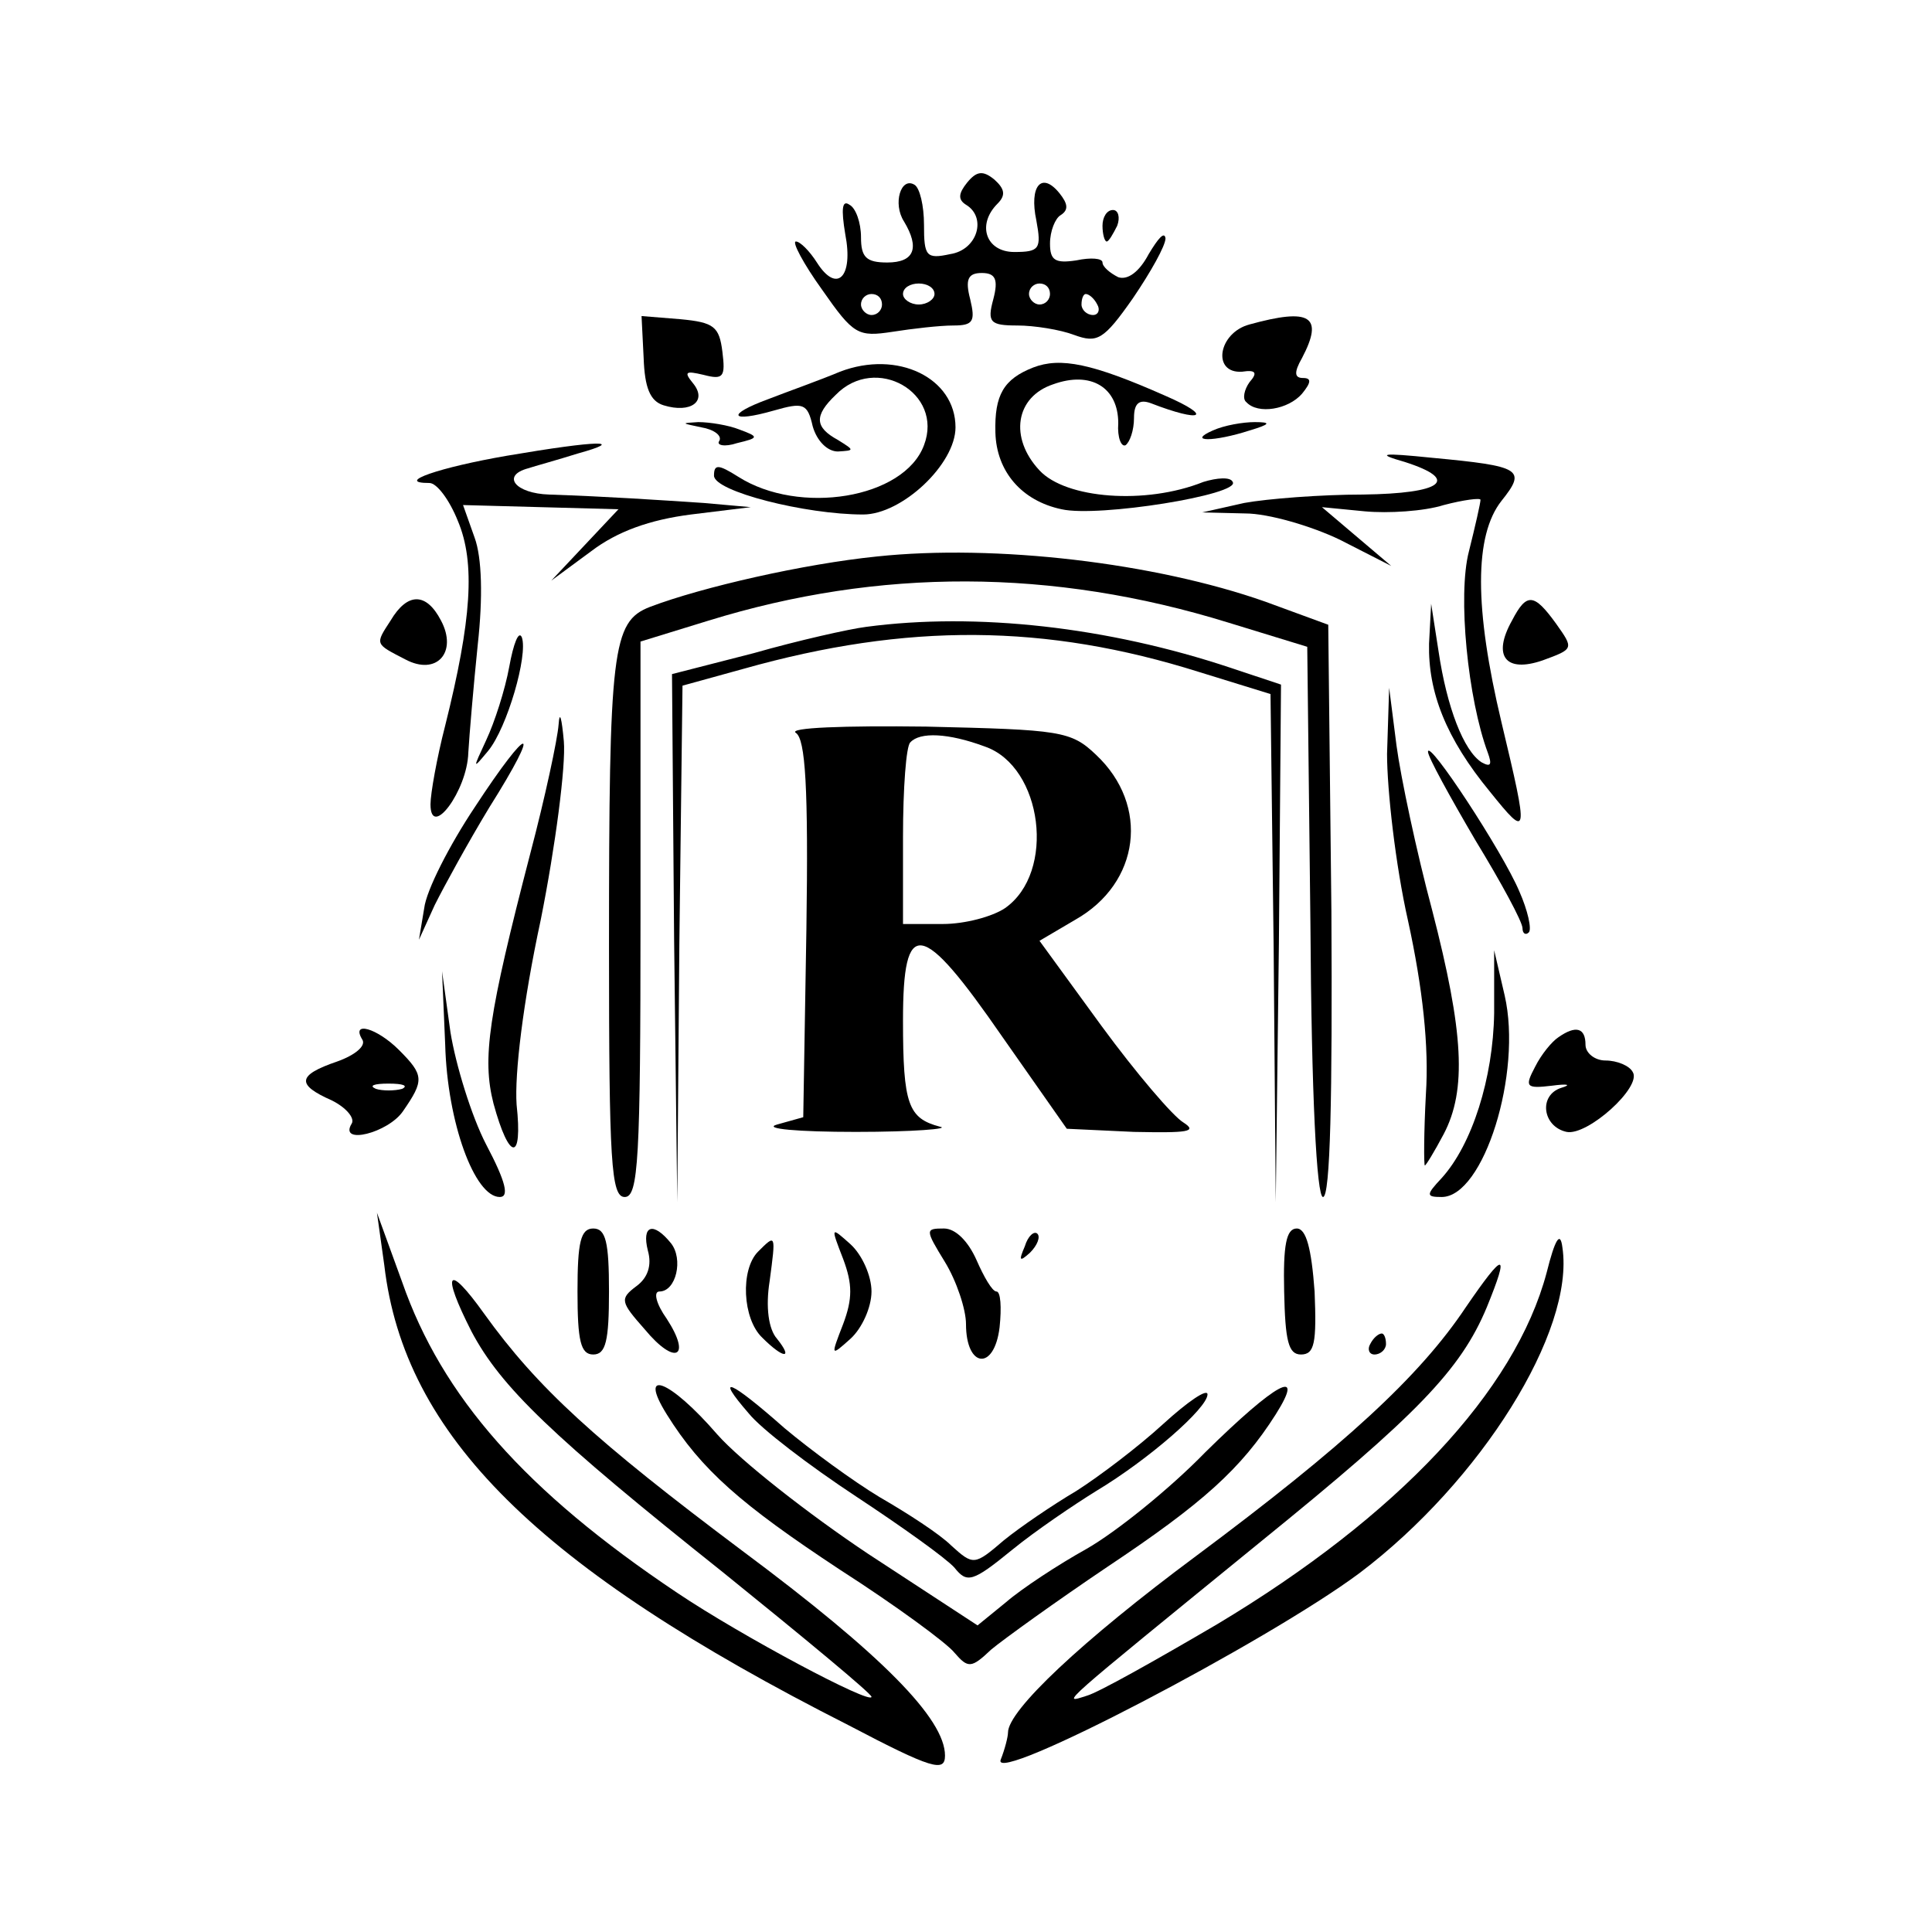 <?xml version="1.0" standalone="no"?>
<!DOCTYPE svg PUBLIC "-//W3C//DTD SVG 20010904//EN"
 "http://www.w3.org/TR/2001/REC-SVG-20010904/DTD/svg10.dtd">
<svg version="1.0" xmlns="http://www.w3.org/2000/svg"
 width="184pt" height="184pt" viewBox="0 0 184 184"
 preserveAspectRatio="xMidYMid meet">

<g transform="translate(0,184) scale(0.1,-0.1)"
fill="#000000" stroke="none">
<path d="M921 1666 c-8 -10 -9 -16 -1 -21 20 -12 11 -43 -15 -47 -23 -5 -25
-2 -25 28 0 18 -4 35 -9 38 -13 8 -21 -18 -10 -35 15 -25 10 -39 -16 -39 -20
0 -25 5 -25 24 0 14 -5 28 -11 31 -7 5 -8 -4 -4 -28 8 -41 -8 -57 -27 -27 -7
11 -16 20 -20 20 -4 0 7 -21 25 -46 30 -43 34 -45 67 -40 19 3 45 6 58 6 19 0
21 4 16 25 -5 19 -2 25 11 25 13 0 16 -6 11 -25 -6 -22 -3 -25 23 -25 16 0 41
-4 54 -9 22 -8 28 -5 56 35 17 25 31 50 31 57 -1 7 -7 0 -16 -15 -9 -17 -20
-25 -29 -22 -8 4 -15 10 -15 14 0 4 -11 5 -25 2 -20 -3 -25 0 -25 16 0 12 5
24 10 27 8 5 7 11 -1 21 -17 21 -29 7 -22 -26 5 -27 3 -30 -21 -30 -27 0 -36
26 -16 46 8 8 7 14 -3 23 -11 9 -17 8 -26 -3z m-31 -106 c0 -5 -7 -10 -15 -10
-8 0 -15 5 -15 10 0 6 7 10 15 10 8 0 15 -4 15 -10z m110 0 c0 -5 -4 -10 -10
-10 -5 0 -10 5 -10 10 0 6 5 10 10 10 6 0 10 -4 10 -10z m-160 -10 c0 -5 -4
-10 -10 -10 -5 0 -10 5 -10 10 0 6 5 10 10 10 6 0 10 -4 10 -10z m205 0 c3 -5
1 -10 -4 -10 -6 0 -11 5 -11 10 0 6 2 10 4 10 3 0 8 -4 11 -10z"/>
<path d="M1050 1625 c0 -8 2 -15 4 -15 2 0 6 7 10 15 3 8 1 15 -4 15 -6 0 -10
-7 -10 -15z"/>
<path d="M613 1499 c1 -28 6 -41 19 -45 26 -8 42 4 28 21 -9 11 -7 12 10 8 19
-5 21 -2 18 22 -3 24 -8 28 -40 31 l-37 3 2 -40z"/>
<path d="M1190 1531 c-30 -8 -36 -47 -7 -45 13 2 15 -1 7 -10 -5 -7 -7 -16 -3
-19 11 -12 40 -7 53 8 9 11 9 15 1 15 -8 0 -9 5 -1 19 21 40 8 48 -50 32z"/>
<path d="M800 1486 c-19 -8 -50 -19 -68 -26 -41 -15 -37 -23 5 -11 28 8 32 7
37 -15 4 -14 14 -24 24 -24 16 1 16 1 0 11 -22 12 -23 23 -2 43 38 39 103 2
84 -48 -19 -51 -119 -67 -177 -30 -19 12 -23 12 -23 1 0 -15 87 -37 142 -37
37 0 88 48 88 83 0 47 -55 74 -110 53z"/>
<path d="M984 1490 c-28 -11 -37 -26 -36 -62 1 -37 25 -65 63 -73 35 -8 171
14 163 26 -2 5 -15 4 -28 0 -55 -22 -131 -16 -156 11 -29 31 -23 70 13 82 36
13 62 -3 62 -37 -1 -14 3 -23 7 -21 4 3 8 14 8 26 0 14 5 18 16 14 49 -19 60
-13 14 7 -70 31 -100 37 -126 27z"/>
<path d="M668 1433 c12 -2 20 -8 17 -13 -3 -4 5 -6 17 -2 21 5 21 6 2 13 -10
4 -28 7 -39 7 -17 -1 -16 -1 3 -5z"/>
<path d="M1155 1430 c-25 -11 1 -11 35 0 20 6 21 8 5 8 -11 0 -29 -3 -40 -8z"/>
<path d="M483 1406 c-64 -11 -108 -26 -74 -26 7 0 19 -16 27 -36 17 -40 13
-95 -12 -195 -8 -31 -14 -65 -14 -75 0 -34 35 13 36 49 1 17 5 64 9 103 5 45
4 83 -3 102 l-11 31 74 -2 74 -2 -32 -34 -32 -34 38 28 c25 19 56 30 95 35
l57 7 -45 4 c-46 3 -89 6 -147 8 -32 1 -46 18 -20 25 6 2 28 8 47 14 47 13 21
13 -67 -2z"/>
<path d="M1338 1400 c53 -17 36 -30 -40 -31 -40 0 -91 -4 -113 -8 l-40 -9 41
-1 c22 0 63 -12 90 -25 l49 -25 -33 28 -33 28 41 -4 c22 -2 56 0 75 6 19 5 35
7 35 5 0 -3 -5 -25 -11 -49 -11 -42 -1 -141 18 -192 4 -11 3 -14 -6 -9 -17 11
-33 52 -41 106 l-7 45 -2 -38 c-1 -46 16 -90 58 -141 37 -46 37 -43 11 66 -26
109 -26 178 0 211 24 30 19 33 -66 41 -49 5 -54 4 -26 -4z"/>
<path d="M835 1310 c-69 -7 -166 -29 -216 -48 -36 -14 -39 -40 -39 -324 0
-205 2 -238 15 -238 13 0 15 36 15 265 l0 264 65 20 c162 50 327 50 495 -2
l75 -23 3 -262 c1 -166 6 -262 12 -262 7 0 9 96 8 272 l-3 273 -60 22 c-105
37 -257 55 -370 43z"/>
<path d="M372 1249 c-15 -23 -15 -22 14 -37 30 -16 50 7 34 37 -14 27 -32 27
-48 0z"/>
<path d="M1440 1249 c-19 -34 -6 -50 29 -38 30 11 30 11 13 35 -21 29 -28 30
-42 3z"/>
<path d="M825 1243 c-16 -2 -65 -13 -107 -25 l-78 -20 2 -252 3 -251 2 246 3
246 58 16 c156 44 288 43 434 -3 l68 -21 3 -242 2 -242 3 247 2 246 -48 16
c-117 39 -242 53 -347 39z"/>
<path d="M485 1205 c-4 -22 -14 -53 -22 -70 -13 -28 -13 -28 2 -10 18 22 38
91 32 108 -3 7 -8 -6 -12 -28z"/>
<path d="M1321 1122 c0 -34 8 -106 20 -159 14 -64 20 -120 17 -165 -2 -37 -2
-68 -1 -68 1 0 9 13 18 30 22 42 19 97 -11 213 -15 56 -30 127 -34 157 l-7 55
-2 -63z"/>
<path d="M532 1150 c-1 -14 -13 -70 -27 -123 -40 -154 -46 -195 -35 -238 15
-55 28 -56 22 -1 -2 29 6 97 23 176 14 70 24 147 22 170 -2 22 -4 30 -5 16z"/>
<path d="M758 1142 c9 -6 12 -51 10 -187 l-3 -179 -25 -7 c-14 -4 20 -7 75 -7
55 0 91 3 80 5 -30 8 -35 21 -35 101 0 99 17 97 95 -16 l61 -87 64 -3 c51 -1
61 0 47 9 -10 6 -45 47 -78 92 l-59 81 34 20 c62 35 71 109 20 157 -24 23 -34
24 -162 27 -78 1 -132 -1 -124 -6z m180 -13 c55 -19 68 -120 19 -154 -12 -8
-38 -15 -59 -15 l-38 0 0 83 c0 46 3 87 7 90 9 10 36 9 71 -4z"/>
<path d="M452 1071 c-24 -36 -46 -79 -48 -96 l-5 -30 15 33 c9 18 32 60 52 93
51 81 39 81 -14 0z"/>
<path d="M1360 1124 c0 -5 21 -43 45 -84 25 -41 45 -78 45 -84 0 -5 3 -7 6 -4
3 3 -1 21 -9 39 -16 38 -87 146 -87 133z"/>
<path d="M1423 875 c-1 -62 -21 -125 -50 -157 -15 -16 -15 -18 0 -18 40 0 77
118 60 192 l-10 43 0 -60z"/>
<path d="M424 845 c2 -74 28 -145 52 -145 9 0 6 14 -13 50 -14 27 -29 76 -34
107 l-8 58 3 -70z"/>
<path d="M345 850 c4 -6 -7 -15 -24 -21 -38 -13 -39 -22 -5 -37 14 -7 22 -17
19 -22 -13 -21 35 -9 49 12 20 29 20 34 -4 58 -21 21 -46 28 -35 10z m38 -47
c-7 -2 -19 -2 -25 0 -7 3 -2 5 12 5 14 0 19 -2 13 -5z"/>
<path d="M1484 852 c-6 -4 -16 -16 -22 -28 -10 -19 -9 -21 16 -18 15 2 19 1 9
-2 -22 -7 -18 -37 5 -42 20 -4 72 43 63 57 -3 6 -15 11 -26 11 -10 0 -19 7
-19 15 0 16 -9 19 -26 7z"/>
<path d="M366 635 c19 -162 146 -288 442 -438 80 -42 92 -45 92 -29 0 35 -60
96 -193 195 -140 105 -195 155 -246 226 -35 49 -41 40 -12 -17 28 -53 77 -100
239 -229 78 -63 142 -116 142 -119 0 -8 -124 58 -185 99 -145 97 -224 187
-262 296 l-24 66 7 -50z"/>
<path d="M550 610 c0 -47 3 -60 15 -60 12 0 15 13 15 60 0 47 -3 60 -15 60
-12 0 -15 -13 -15 -60z"/>
<path d="M617 649 c4 -14 0 -26 -11 -34 -16 -12 -15 -15 8 -41 29 -35 45 -27
21 10 -10 14 -13 26 -7 26 16 0 23 31 11 46 -17 21 -28 17 -22 -7z"/>
<path d="M803 641 c9 -24 9 -38 0 -62 -12 -31 -12 -31 7 -14 11 10 20 30 20
45 0 15 -9 35 -20 45 -19 17 -19 17 -7 -14z"/>
<path d="M900 638 c11 -18 20 -45 20 -59 0 -42 27 -45 32 -3 2 19 1 34 -3 34
-4 0 -12 14 -19 30 -8 18 -20 30 -31 30 -18 0 -18 -1 1 -32z"/>
<path d="M976 653 c-6 -14 -5 -15 5 -6 7 7 10 15 7 18 -3 3 -9 -2 -12 -12z"/>
<path d="M1223 610 c1 -47 4 -60 16 -60 13 0 15 11 13 60 -3 41 -8 60 -17 60
-10 0 -13 -16 -12 -60z"/>
<path d="M1473 628 c-30 -113 -142 -232 -314 -335 -58 -34 -113 -65 -124 -68
-25 -8 -29 -12 166 147 148 120 190 163 215 223 22 54 17 54 -20 0 -44 -66
-116 -132 -257 -237 -109 -81 -179 -147 -179 -168 0 -4 -3 -16 -7 -26 -9 -25
255 113 342 178 115 87 205 230 193 310 -2 16 -7 8 -15 -24z"/>
<path d="M722 648 c-17 -17 -15 -64 4 -82 20 -20 30 -21 14 -1 -8 9 -11 30 -7
55 6 45 6 45 -11 28z"/>
<path d="M1305 560 c-3 -5 -1 -10 4 -10 6 0 11 5 11 10 0 6 -2 10 -4 10 -3 0
-8 -4 -11 -10z"/>
<path d="M635 493 c33 -53 71 -86 165 -148 53 -34 102 -70 109 -79 13 -15 16
-15 35 3 12 10 62 46 111 79 90 60 127 93 160 145 29 46 0 30 -67 -36 -34 -35
-85 -76 -113 -92 -27 -15 -62 -38 -77 -51 l-27 -22 -104 68 c-57 38 -122 89
-144 114 -45 52 -76 64 -48 19z"/>
<path d="M713 494 c12 -15 58 -50 102 -79 44 -29 86 -59 94 -68 12 -15 17 -14
55 17 22 18 59 43 80 56 50 30 106 79 106 92 0 6 -19 -7 -42 -28 -24 -22 -61
-50 -83 -64 -22 -13 -53 -34 -69 -47 -28 -24 -29 -24 -50 -5 -11 11 -42 31
-68 46 -25 15 -66 45 -91 66 -52 46 -67 52 -34 14z"/>
</g>
</svg>
